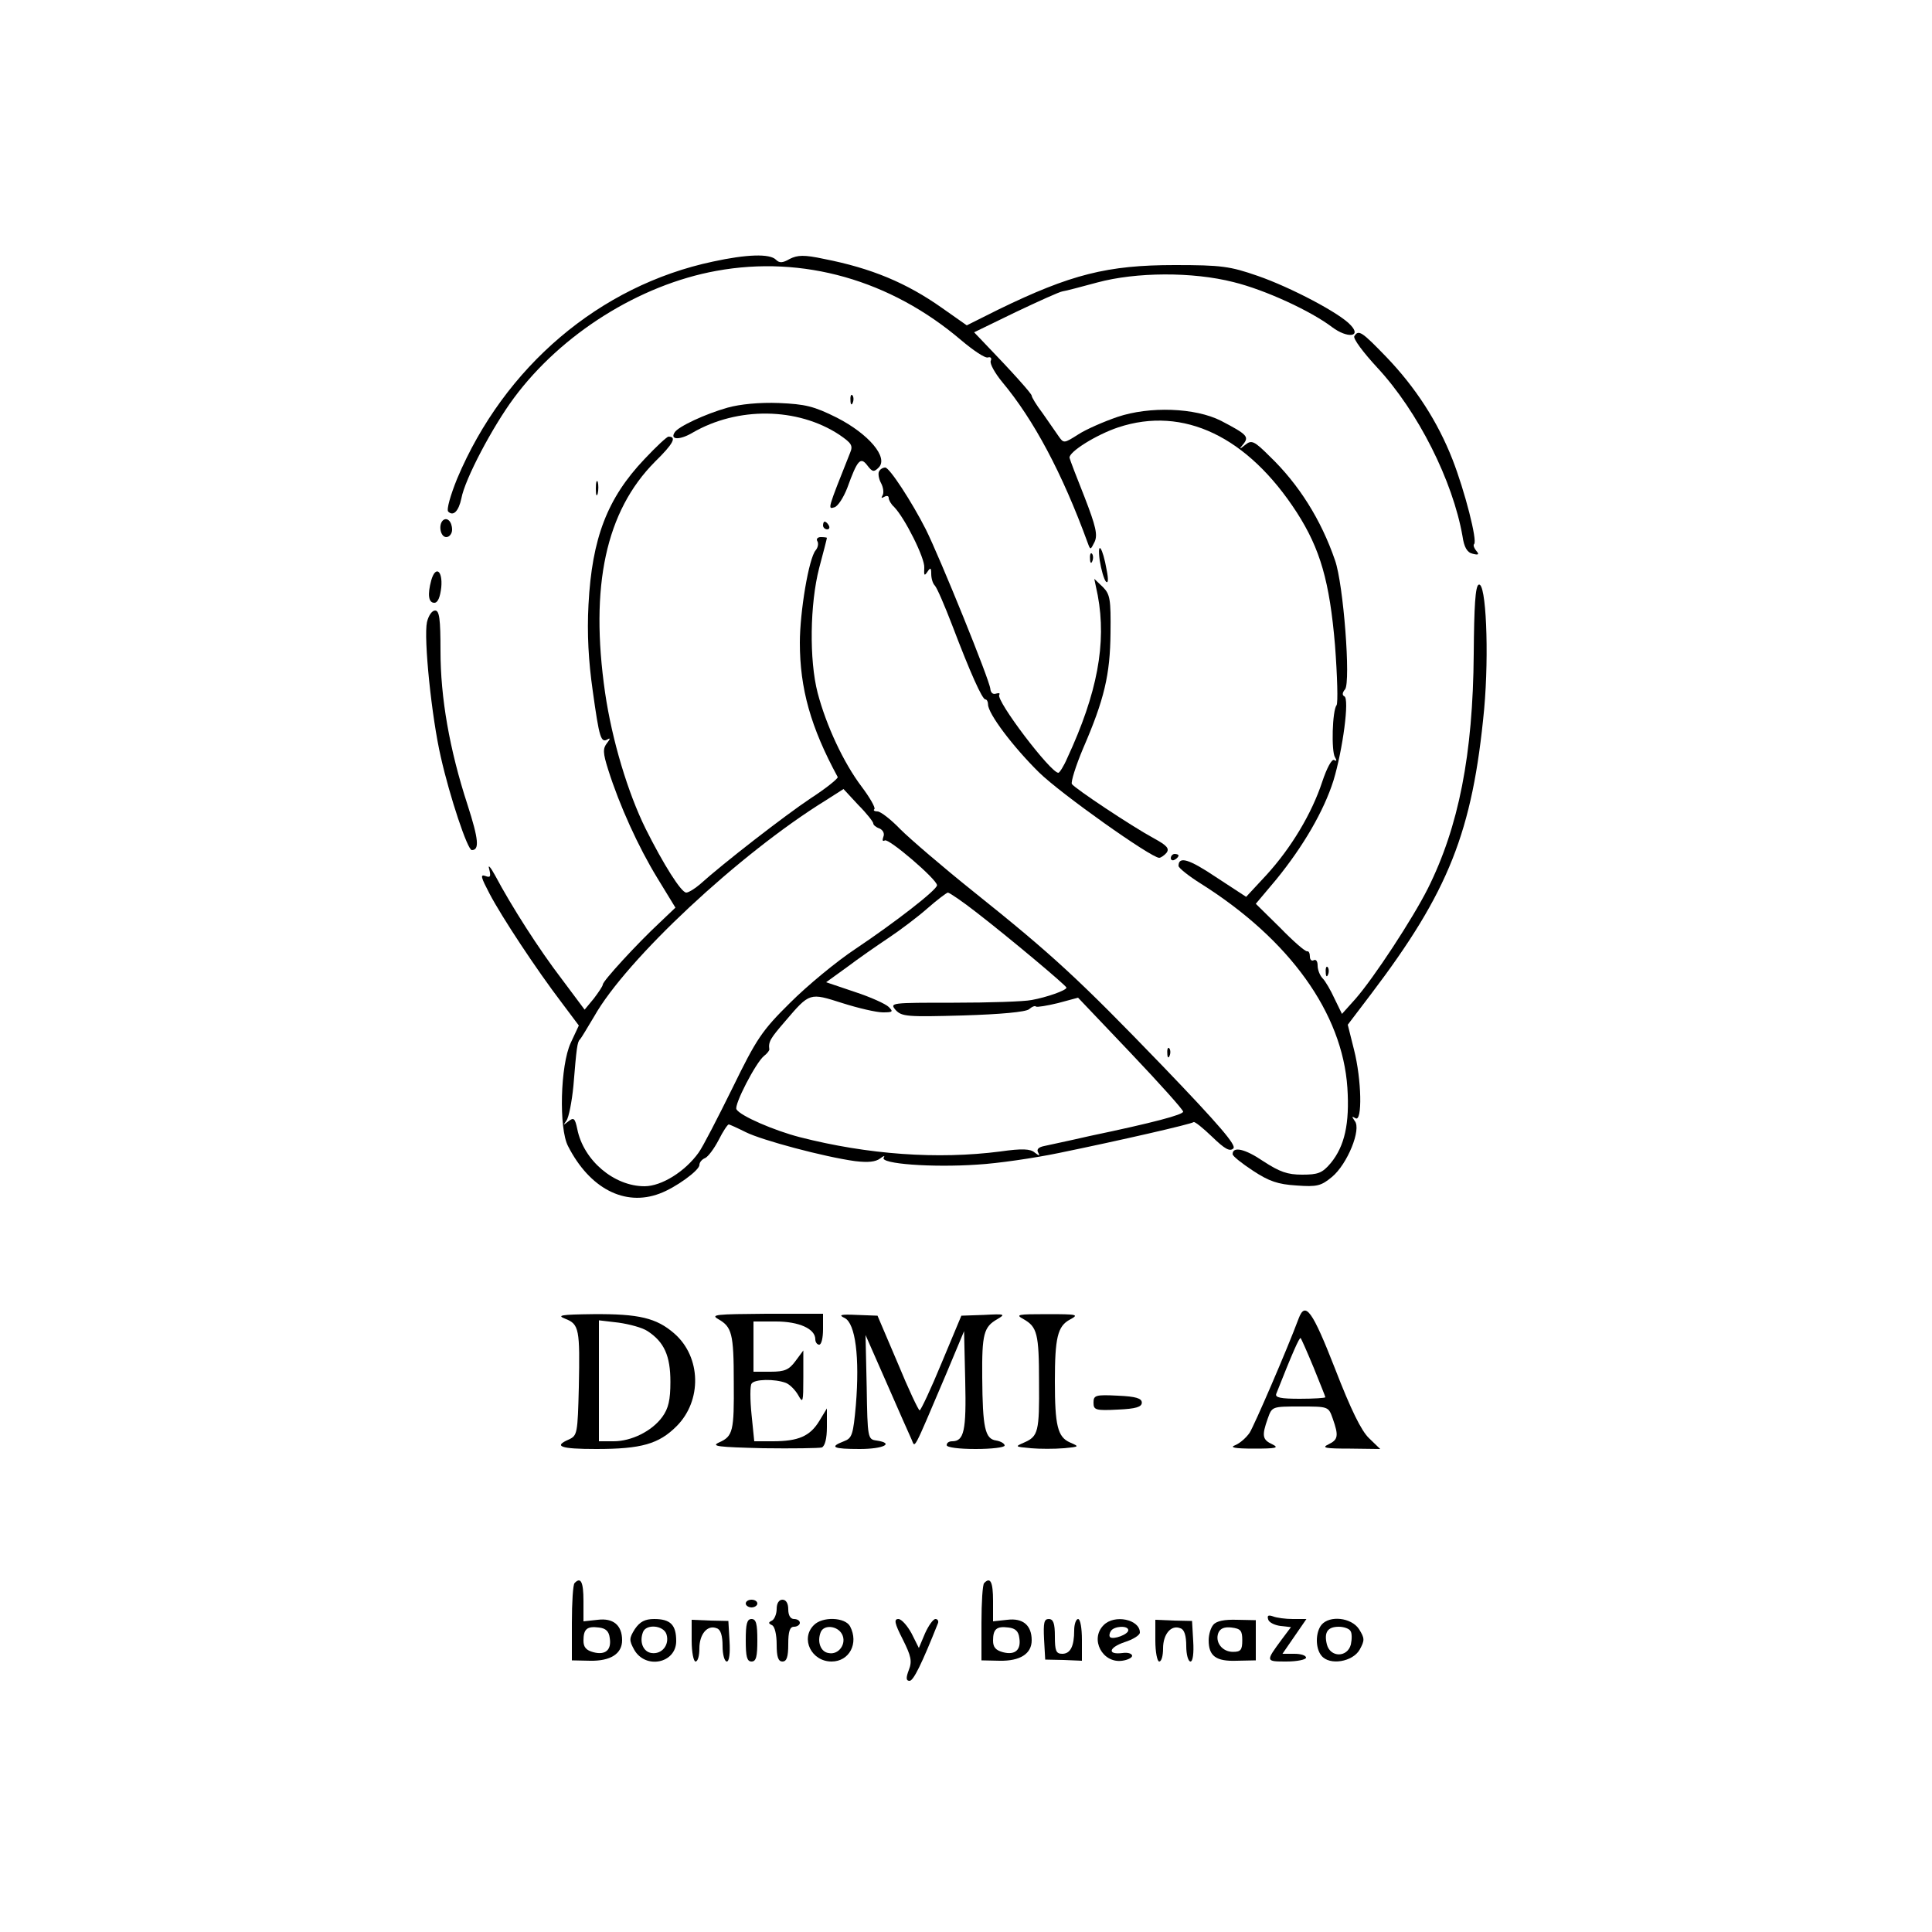 <?xml version="1.0" standalone="no"?>
<!DOCTYPE svg PUBLIC "-//W3C//DTD SVG 20010904//EN"
 "http://www.w3.org/TR/2001/REC-SVG-20010904/DTD/svg10.dtd">
<svg version="1.0" xmlns="http://www.w3.org/2000/svg"
 width="500pt" height="500pt" viewBox="0 0 500 500"
 preserveAspectRatio="xMidYMid meet">

<g transform="translate(0,500) scale(0.1,-0.1)"
fill="#000000" stroke="none">
<path d="M1845 4323 c-293 -62 -540 -272 -662 -562 -17 -42 -28 -80 -23 -85
13 -13 27 1 34 34 9 50 81 186 136 260 123 166 325 293 524 329 224 41 451
-24 633 -179 32 -27 63 -48 70 -45 7 2 10 -2 7 -9 -3 -7 11 -32 30 -55 81 -97
155 -235 221 -416 7 -19 7 -19 18 3 8 18 3 40 -26 115 -20 50 -38 97 -39 102
-3 15 69 60 126 79 169 56 335 -24 462 -220 61 -95 85 -179 99 -344 6 -80 8
-150 4 -155 -11 -14 -14 -119 -4 -135 5 -8 4 -11 -2 -7 -6 4 -19 -20 -31 -56
-27 -82 -80 -171 -145 -242 l-52 -56 -78 51 c-70 47 -97 55 -97 29 0 -5 26
-26 58 -46 230 -145 366 -335 379 -528 6 -93 -7 -151 -43 -195 -22 -26 -33
-30 -74 -30 -38 0 -58 7 -101 35 -47 32 -79 39 -79 18 0 -5 24 -24 53 -43 41
-27 64 -35 112 -38 54 -4 64 -1 92 22 40 33 77 124 59 145 -8 12 -8 13 2 7 18
-11 16 100 -4 178 l-16 64 60 79 c201 265 263 420 293 738 13 145 5 329 -14
322 -9 -3 -12 -57 -13 -179 -2 -261 -39 -448 -119 -608 -40 -79 -139 -230
-187 -285 l-35 -39 -19 39 c-10 22 -24 46 -31 53 -7 7 -13 22 -13 33 0 11 -4
17 -10 14 -5 -3 -10 1 -10 9 0 9 -3 15 -7 14 -5 -1 -36 26 -70 61 l-63 62 53
63 c70 86 123 177 148 256 24 79 42 213 28 218 -6 3 -5 10 2 18 15 19 -4 272
-26 334 -36 105 -94 197 -169 269 -40 40 -47 43 -63 30 -16 -13 -17 -12 -5 2
15 19 9 25 -58 60 -67 34 -185 38 -268 10 -35 -12 -81 -32 -101 -45 -38 -24
-38 -24 -52 -4 -8 11 -26 38 -41 59 -16 21 -28 41 -28 45 0 5 -47 58 -127 141
l-22 23 107 52 c59 28 114 53 122 54 8 1 49 12 90 23 100 27 246 28 352 1 82
-20 201 -75 256 -117 39 -29 76 -25 48 5 -27 31 -157 99 -241 128 -72 25 -94
28 -215 28 -174 0 -269 -24 -456 -115 l-82 -41 -64 45 c-92 65 -183 103 -306
127 -51 11 -68 10 -88 0 -19 -11 -27 -11 -36 -2 -16 16 -76 14 -163 -5z"/>
<path d="M3505 4130 c-4 -6 23 -42 59 -81 106 -114 196 -294 221 -437 4 -28
12 -42 26 -45 15 -4 18 -2 10 7 -6 7 -9 15 -6 18 9 8 -24 137 -56 219 -38 97
-95 186 -172 266 -62 64 -71 71 -82 53z"/>
<path d="M2201 3964 c0 -11 3 -14 6 -6 3 7 2 16 -1 19 -3 4 -6 -2 -5 -13z"/>
<path d="M1883 3945 c-57 -16 -128 -49 -137 -64 -13 -20 14 -20 46 -1 117 68
272 66 380 -5 32 -22 36 -28 28 -47 -59 -148 -58 -146 -41 -141 9 2 24 25 34
51 26 72 34 81 52 57 13 -17 17 -17 29 -5 26 26 -26 87 -108 129 -60 30 -82
35 -150 38 -50 2 -101 -3 -133 -12z"/>
<path d="M1668 3812 c-96 -101 -136 -204 -145 -377 -4 -75 0 -146 11 -223 17
-122 21 -136 39 -125 7 4 6 0 -2 -10 -11 -14 -11 -25 3 -69 29 -92 78 -200
127 -280 l47 -77 -41 -39 c-59 -55 -147 -151 -147 -160 0 -4 -11 -20 -23 -36
l-24 -29 -59 79 c-59 77 -130 188 -173 269 -12 22 -19 29 -15 16 5 -20 3 -23
-10 -18 -14 5 -11 -4 11 -46 32 -61 122 -197 186 -281 l45 -60 -21 -45 c-27
-58 -31 -221 -7 -267 56 -110 147 -157 237 -123 41 15 103 60 103 74 0 7 7 15
15 18 8 4 23 24 35 47 11 22 23 40 26 40 2 0 22 -9 44 -20 42 -21 203 -64 283
-75 34 -4 53 -2 65 7 9 7 13 8 9 2 -10 -16 125 -26 242 -18 53 3 148 17 211
30 156 32 344 75 349 80 3 2 24 -15 48 -38 33 -32 46 -39 55 -30 8 8 -35 59
-182 212 -218 226 -285 288 -490 452 -80 64 -165 137 -190 162 -24 25 -51 46
-59 46 -8 0 -12 3 -8 6 3 4 -12 30 -33 58 -47 62 -92 159 -114 243 -22 85 -20
230 4 323 11 41 20 76 20 78 0 1 -7 2 -16 2 -8 0 -12 -5 -9 -10 4 -6 2 -17 -4
-24 -18 -21 -41 -160 -41 -239 0 -119 28 -219 98 -348 1 -4 -30 -29 -70 -55
-66 -44 -225 -167 -287 -223 -13 -11 -29 -21 -35 -21 -13 0 -59 73 -105 165
-46 93 -87 229 -105 352 -40 277 2 470 129 598 48 47 57 65 35 65 -4 0 -32
-26 -62 -58z m592 -943 c0 -4 7 -10 16 -13 9 -4 14 -13 10 -22 -3 -9 -2 -12 4
-9 10 6 135 -101 135 -116 0 -12 -110 -97 -210 -164 -50 -33 -126 -96 -170
-140 -73 -72 -87 -93 -149 -220 -38 -77 -77 -153 -88 -168 -35 -49 -96 -87
-140 -87 -79 0 -158 67 -174 148 -6 28 -9 31 -23 20 -14 -11 -14 -11 -5 2 6 8
14 49 18 90 8 98 10 114 17 120 3 3 19 30 37 60 83 147 375 420 598 558 l47
30 38 -41 c22 -22 39 -44 39 -48z m268 -231 c84 -65 232 -189 232 -194 0 -7
-51 -25 -90 -32 -19 -4 -110 -7 -202 -7 -163 0 -166 0 -150 -19 16 -17 30 -18
174 -14 98 3 162 9 171 16 8 7 16 10 18 7 3 -2 28 2 57 9 l52 14 136 -143 c75
-79 136 -147 136 -152 -1 -8 -75 -28 -242 -63 -52 -12 -105 -23 -118 -26 -15
-3 -20 -9 -15 -17 5 -9 3 -9 -9 0 -11 10 -33 11 -89 3 -163 -21 -343 -8 -519
37 -66 17 -154 55 -164 72 -7 11 50 121 71 138 8 6 14 14 14 17 -3 20 3 29 41
73 64 75 63 74 148 47 41 -13 88 -24 105 -24 26 0 27 2 15 14 -8 8 -48 26 -88
39 l-74 25 54 39 c29 22 78 56 108 76 30 20 75 54 100 76 25 22 49 40 53 41 4
0 38 -23 75 -52z"/>
<path d="M2275 3780 c-3 -5 -1 -19 5 -30 6 -11 8 -26 4 -32 -4 -7 -3 -8 4 -4
7 4 12 3 12 -3 0 -5 6 -16 14 -23 28 -29 80 -133 78 -157 -1 -20 0 -23 8 -11
8 12 10 11 10 -5 0 -12 4 -25 9 -30 6 -6 26 -53 46 -105 46 -121 77 -190 85
-190 4 0 7 -6 7 -13 0 -24 65 -110 132 -176 56 -55 290 -221 311 -221 4 0 13
6 19 13 8 11 1 19 -32 37 -59 32 -206 130 -213 141 -3 5 10 47 29 92 55 127
70 191 71 299 1 87 -1 100 -20 119 l-22 21 9 -43 c23 -124 -1 -253 -79 -421
-9 -21 -20 -38 -23 -38 -20 0 -162 187 -153 202 3 4 -1 5 -8 3 -8 -3 -14 2
-15 12 -1 21 -131 341 -167 413 -36 71 -94 160 -105 160 -6 0 -13 -4 -16 -10z"/>
<path d="M1542 3735 c0 -16 2 -22 5 -12 2 9 2 23 0 30 -3 6 -5 -1 -5 -18z"/>
<path d="M1146 3653 c-12 -12 -6 -43 9 -43 8 0 15 9 15 19 0 21 -13 34 -24 24z"/>
<path d="M2130 3640 c0 -5 5 -10 11 -10 5 0 7 5 4 10 -3 6 -8 10 -11 10 -2 0
-4 -4 -4 -10z"/>
<path d="M2846 3550 c4 -25 11 -49 16 -55 6 -6 7 5 2 30 -10 58 -25 80 -18 25z"/>
<path d="M2821 3554 c0 -11 3 -14 6 -6 3 7 2 16 -1 19 -3 4 -6 -2 -5 -13z"/>
<path d="M1116 3498 c-10 -37 -7 -58 8 -58 9 0 15 14 18 40 4 44 -15 57 -26
18z"/>
<path d="M1105 3390 c-9 -41 12 -247 36 -350 23 -102 69 -240 80 -240 20 0 18
27 -11 117 -47 144 -70 278 -70 398 0 84 -3 105 -14 105 -8 0 -17 -13 -21 -30z"/>
<path d="M3030 2779 c0 -5 5 -7 10 -4 6 3 10 8 10 11 0 2 -4 4 -10 4 -5 0 -10
-5 -10 -11z"/>
<path d="M3431 2484 c0 -11 3 -14 6 -6 3 7 2 16 -1 19 -3 4 -6 -2 -5 -13z"/>
<path d="M3021 2274 c0 -11 3 -14 6 -6 3 7 2 16 -1 19 -3 4 -6 -2 -5 -13z"/>
<path d="M3361 1588 c-31 -83 -115 -277 -127 -296 -9 -13 -25 -27 -37 -32 -16
-6 -2 -9 48 -9 58 0 66 2 48 11 -26 12 -28 22 -12 67 11 31 11 31 84 31 73 0
73 0 84 -31 16 -45 14 -55 -11 -67 -19 -9 -8 -11 56 -11 l78 -1 -29 28 c-20
19 -47 74 -88 180 -59 151 -77 175 -94 130z m39 -128 c16 -40 30 -74 30 -76 0
-2 -30 -4 -66 -4 -49 0 -65 3 -61 13 41 104 60 147 63 144 2 -2 17 -36 34 -77z"/>
<path d="M1463 1587 c36 -14 38 -27 35 -177 -3 -119 -4 -125 -25 -135 -42 -18
-23 -25 70 -25 117 0 162 13 208 59 66 66 64 179 -6 240 -46 40 -91 51 -210
50 -84 -1 -95 -3 -72 -12z m213 -32 c43 -28 59 -64 59 -131 0 -47 -5 -69 -21
-91 -27 -37 -80 -63 -126 -63 l-38 0 0 156 0 157 51 -6 c28 -4 62 -13 75 -22z"/>
<path d="M1859 1586 c35 -20 40 -37 40 -163 1 -127 -2 -140 -38 -156 -22 -10
-3 -12 114 -15 76 -1 145 0 152 2 8 4 13 23 13 53 l0 48 -20 -33 c-24 -39 -54
-52 -120 -52 l-48 0 -7 69 c-4 39 -4 75 0 80 7 12 60 13 89 2 10 -4 24 -18 32
-32 12 -22 13 -18 13 46 l0 70 -20 -27 c-17 -23 -28 -28 -65 -28 l-44 0 0 65
0 65 58 0 c60 0 102 -19 102 -46 0 -8 5 -14 10 -14 6 0 10 18 10 40 l0 40
-147 0 c-130 -1 -145 -2 -124 -14z"/>
<path d="M2186 1589 c28 -14 39 -102 29 -225 -7 -78 -10 -86 -31 -94 -39 -15
-28 -20 41 -20 62 0 91 15 43 22 -22 3 -23 6 -25 138 l-3 135 55 -125 c30 -69
59 -134 64 -145 10 -22 1 -39 90 170 l46 110 3 -129 c3 -129 -3 -156 -34 -156
-8 0 -14 -4 -14 -10 0 -6 32 -10 75 -10 41 0 75 4 75 9 0 5 -10 11 -22 13 -29
4 -35 33 -36 163 -1 113 4 131 39 151 22 13 20 14 -35 11 l-58 -2 -51 -122
c-28 -68 -54 -123 -57 -123 -3 0 -29 55 -57 123 l-52 122 -53 2 c-43 2 -49 0
-32 -8z"/>
<path d="M2649 1586 c35 -20 40 -37 40 -163 1 -128 -2 -140 -38 -156 -25 -11
-25 -11 17 -15 23 -2 61 -2 85 0 41 4 41 4 16 15 -32 14 -39 44 -39 158 0 113
7 143 39 160 24 13 20 14 -59 14 -77 0 -83 -1 -61 -13z"/>
<path d="M2830 1370 c0 -19 5 -21 63 -18 47 2 62 7 62 18 0 11 -15 16 -62 18
-58 3 -63 1 -63 -18z"/>
<path d="M1487 903 c-4 -3 -7 -50 -7 -103 l0 -97 47 -1 c53 -1 83 18 83 53 0
39 -23 58 -63 53 l-37 -4 0 53 c0 49 -7 63 -23 46z m91 -142 c5 -31 -11 -45
-42 -37 -19 5 -26 13 -26 30 0 30 9 38 40 34 18 -2 26 -10 28 -27z"/>
<path d="M2547 903 c-4 -3 -7 -50 -7 -103 l0 -97 47 -1 c53 -1 83 18 83 53 0
39 -23 58 -63 53 l-37 -4 0 53 c0 49 -7 63 -23 46z m91 -142 c5 -31 -11 -45
-42 -37 -19 5 -26 13 -26 30 0 30 9 38 40 34 18 -2 26 -10 28 -27z"/>
<path d="M1930 850 c0 -5 7 -10 15 -10 8 0 15 5 15 10 0 6 -7 10 -15 10 -8 0
-15 -4 -15 -10z"/>
<path d="M2010 836 c0 -13 -6 -27 -12 -30 -10 -5 -10 -7 0 -12 7 -3 12 -24 12
-50 0 -32 4 -44 15 -44 11 0 15 12 15 45 0 33 4 45 15 45 8 0 15 5 15 10 0 6
-7 10 -15 10 -9 0 -15 9 -15 25 0 16 -6 25 -15 25 -9 0 -15 -9 -15 -24z"/>
<path d="M3282 809 c2 -8 17 -15 32 -17 l27 -3 -24 -32 c-42 -57 -42 -57 12
-57 28 0 51 5 51 10 0 6 -14 10 -30 10 l-31 0 31 45 31 45 -35 0 c-19 0 -42 3
-52 7 -12 4 -15 2 -12 -8z"/>
<path d="M1643 784 c-15 -24 -15 -29 -2 -53 29 -52 109 -36 109 22 0 42 -15
57 -57 57 -24 0 -37 -7 -50 -26z m82 -14 c8 -27 -12 -52 -39 -48 -21 3 -32 28
-22 54 8 22 54 18 61 -6z"/>
<path d="M1790 754 c0 -30 5 -54 10 -54 6 0 10 15 10 34 0 37 21 62 45 52 10
-3 15 -19 15 -46 0 -22 5 -40 11 -40 6 0 9 21 7 53 l-3 52 -47 1 -48 2 0 -54z"/>
<path d="M1930 755 c0 -42 3 -55 15 -55 12 0 15 13 15 55 0 42 -3 55 -15 55
-12 0 -15 -13 -15 -55z"/>
<path d="M2106 794 c-35 -35 -6 -94 46 -94 46 0 71 47 48 91 -13 24 -72 26
-94 3z m73 -23 c13 -24 -8 -55 -35 -49 -20 3 -30 29 -20 54 8 20 43 17 55 -5z"/>
<path d="M2336 758 c22 -44 25 -57 16 -80 -8 -21 -7 -28 2 -28 10 0 32 45 73
148 3 6 0 12 -6 12 -6 0 -18 -17 -27 -37 l-16 -38 -19 38 c-11 20 -26 37 -34
37 -12 0 -10 -11 11 -52z"/>
<path d="M2702 758 l3 -53 48 -1 47 -2 0 54 c0 30 -4 54 -10 54 -5 0 -10 -13
-10 -29 0 -42 -10 -61 -31 -61 -16 0 -19 8 -19 45 0 34 -4 45 -16 45 -12 0
-14 -10 -12 -52z"/>
<path d="M2856 794 c-36 -36 -3 -99 48 -92 15 2 26 8 26 13 -1 6 -12 9 -25 7
-40 -5 -36 14 5 28 22 7 40 18 40 25 0 34 -66 48 -94 19z m64 -13 c0 -11 -39
-25 -47 -18 -3 3 -2 10 2 16 8 13 45 15 45 2z"/>
<path d="M2990 754 c0 -30 5 -54 10 -54 6 0 10 15 10 34 0 37 21 62 45 52 10
-3 15 -19 15 -46 0 -22 5 -40 11 -40 6 0 9 21 7 53 l-3 52 -47 1 -48 2 0 -54z"/>
<path d="M3140 795 c-7 -8 -12 -26 -12 -40 0 -41 19 -55 73 -53 l49 1 0 52 0
52 -49 1 c-32 1 -53 -3 -61 -13z m75 -40 c0 -25 -4 -30 -24 -30 -28 0 -47 25
-38 49 5 12 16 16 34 14 24 -3 28 -8 28 -33z"/>
<path d="M3420 795 c-16 -20 -16 -61 0 -80 21 -26 81 -16 99 16 13 24 13 29
-2 53 -20 30 -76 36 -97 11z m75 -16 c4 -5 4 -21 1 -35 -9 -34 -53 -34 -62 0
-8 32 2 46 31 46 13 0 27 -5 30 -11z"/>
</g>
</svg>
